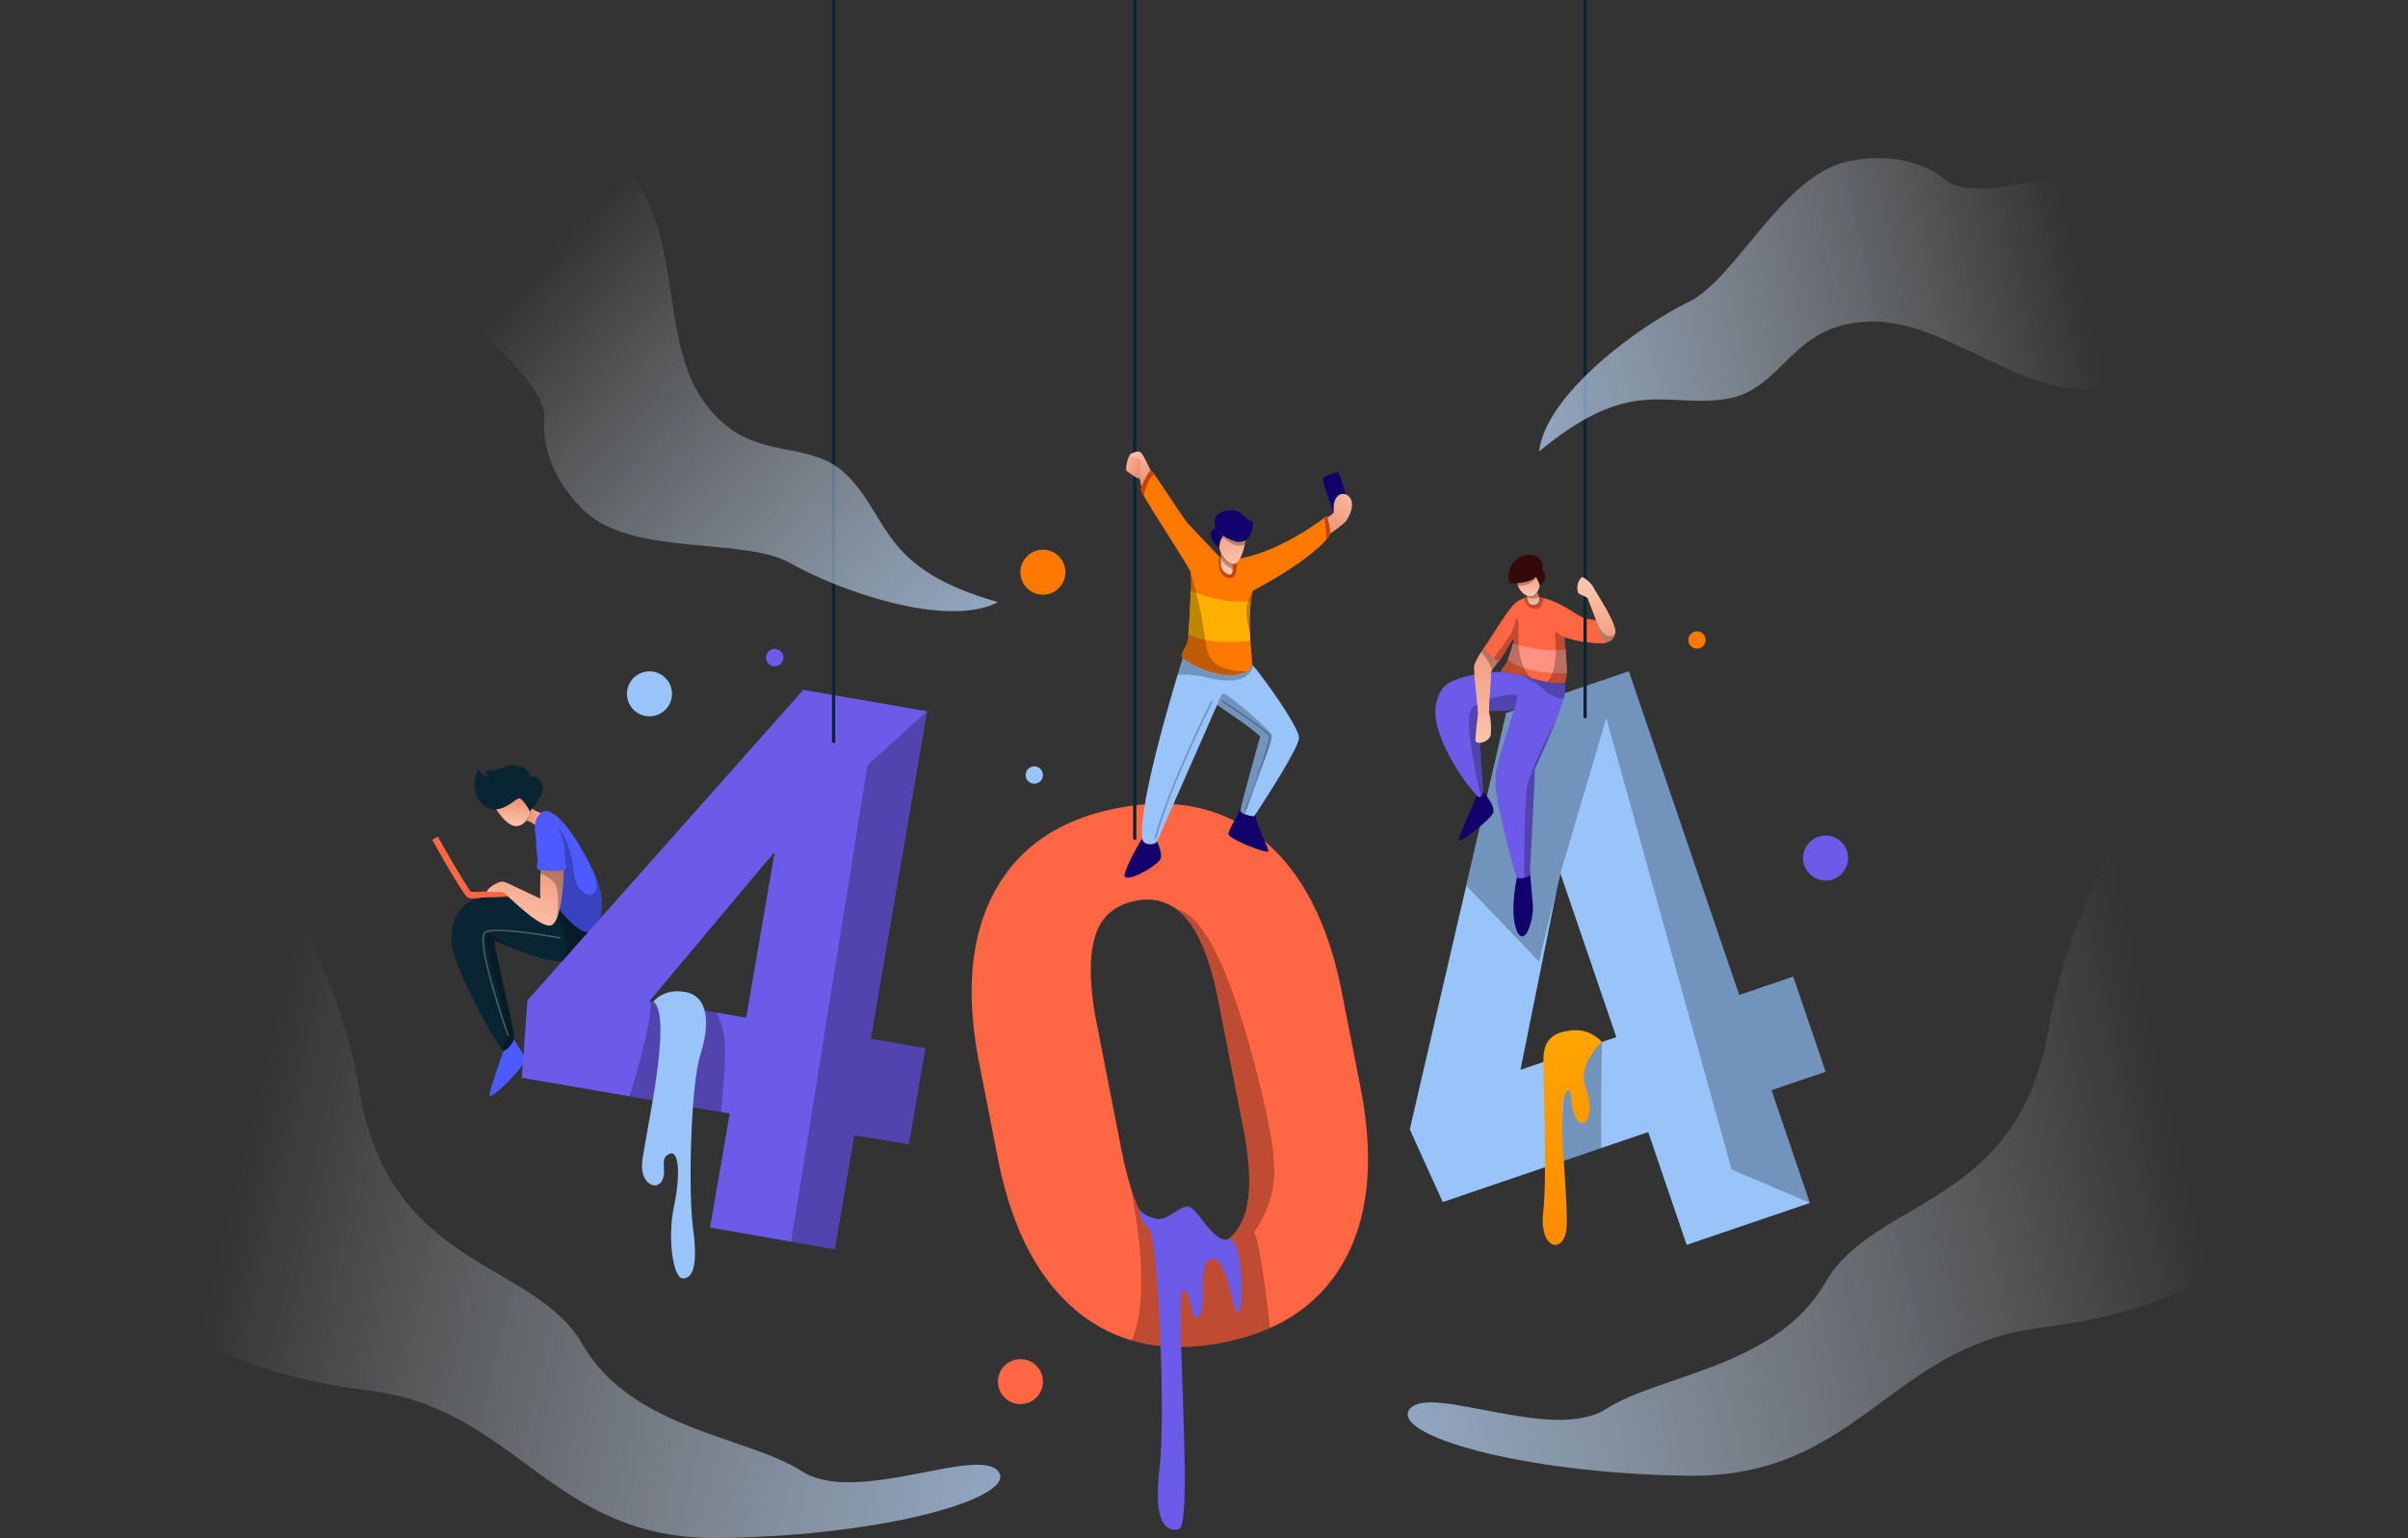 <svg xmlns="http://www.w3.org/2000/svg" xmlns:xlink="http://www.w3.org/1999/xlink" viewBox="0 0 684.16 437.08"><rect x="0" y="0" width="684.16" height="437.08" fill="#333333" stroke="none"/><style><![CDATA[.K,.C,.d{mix-blend-mode:overlay}.i{opacity:.25}.j{fill:#98c4f9}.k{stroke-miterlimit:10}.l{fill:#6c5be8}.m{fill:#ff6643}.n{fill:#12006d}.o{fill:#4d5aff}.p{stroke:#092533}.q{stroke-width:.92}.r{fill:#ff7900}]]></style><defs><linearGradient id="A" x1="477.17" y1="268.61" x2="485.04" y2="394.46" gradientUnits="userSpaceOnUse"><stop offset="0" stop-color="#ffb000"/><stop offset="1" stop-color="#ff7900"/></linearGradient><linearGradient id="B" x1="179.19" y1="234.55" x2="180.09" y2="226.03" gradientUnits="userSpaceOnUse"><stop offset="0" stop-color="#ffc5ae"/><stop offset="1" stop-color="#ea8b6a"/></linearGradient><linearGradient id="C" x1="190.55" y1="231.7" x2="182.68" y2="232.28" xlink:href="#B"/><linearGradient id="D" x1="180.25" y1="263.81" x2="187.46" y2="237.92" xlink:href="#B"/><linearGradient id="E" x1="467.93" y1="168.88" x2="468.26" y2="161.38" xlink:href="#B"/><linearGradient id="F" x1="469.38" y1="172.07" x2="469.14" y2="166.74" xlink:href="#B"/><linearGradient id="G" x1="452.95" y1="212.27" x2="458.84" y2="173.92" xlink:href="#B"/><linearGradient id="H" x1="485.95" y1="166.02" x2="490.54" y2="190.22" xlink:href="#B"/><linearGradient id="I" x1="355.82" y1="130.32" x2="358.68" y2="136.42" xlink:href="#B"/><linearGradient id="J" x1="351.47" y1="130.17" x2="358.59" y2="133.16" xlink:href="#B"/><linearGradient id="K" x1="355.56" y1="127.88" x2="360.15" y2="137.63" xlink:href="#B"/><linearGradient id="L" x1="420.89" y1="137.53" x2="407.86" y2="153.01" xlink:href="#B"/><linearGradient id="M" x1="384.46" y1="161.13" x2="383.06" y2="144.91" xlink:href="#B"/><linearGradient id="N" x1="382.07" y1="161.26" x2="382.73" y2="157.08" xlink:href="#B"/><linearGradient id="O" x1="623.13" y1="71.59" x2="402.24" y2="122.71" gradientUnits="userSpaceOnUse"><stop offset="0" stop-color="#fff" stop-opacity="0"/><stop offset="1" stop-color="#98c4f9"/></linearGradient><linearGradient id="P" x1="184.815" y1="77.467" x2="351.623" y2="231.06" xlink:href="#O"/><linearGradient id="Q" x1="646.11" y1="295.29" x2="329.03" y2="368.67" xlink:href="#O"/><linearGradient id="R" x1="105.62" y1="312.95" x2="422.69" y2="386.34" xlink:href="#O"/><path id="S" d="M302.7 162.6a6.39 6.39 0 1 1-12.78 0 6.39 6.39 0 0 1 10.908-4.518 6.39 6.39 0 0 1 1.872 4.518z"/></defs><path d="M518.68 304.54l-9.2-27-15.35 5.23-31.36-92-35 11.92.1.3-27.32 117.93 9.36 20.66 58.38-19.9 10.92 32.06 35-11.9-10.9-32.06zm-63.57-8.44L432 304l10.36-51.48 1-4.27 15.87 46.46z" class="j"/><path class="C i" d="M503.32 309.77l10.93 32.06-22.27-9.53-35.6-128.24-13.05 44.17-6.05 25.02-20.65-21.57L427.9 203l-.1-.3 34.96-11.92 31.36 92.03 15.35-5.24 9.2 26.98-15.36 5.23zm-48.34 16.47l-12 4.1 1.76-24.76v-4.52l2.48-2.26 1.57-1.45 6.36-1.25s-.44 18.2-.17 30.14z"/><path d="M488.9 296.1a10 10 0 0 0-8.25-3.33c-5.24.44-8.17 2.4-8.34 7.86s1.12 33-.08 43.92 6.26 12 6.68 3.93-2.74-33.43-.4-37.58.92 4.6 3.38 7.43 5.1-2.18 2.46-9 4.54-13.23 4.54-13.23z" transform="translate(-33.78)" fill="url(#A)"/><path d="M134.93 255.3a6.22 6.22 0 0 1-1.85-.17c-.33-.14-1.36-.57-10.28-16.5l1.6-.9c3.33 5.94 8.38 14.6 9.45 15.7a96.7 96.7 0 0 0 11-.69l.18 1.83c-2.94.3-7.5.7-10.1.7z" class="m"/><path d="M167.27 263v.53s-.48 10.1-8.05 9.68h-.06c-4.68-.3-10.47-2.48-14.35-4.1-2.45-1-4.14-1.82-4.33-1.8-.5.08 5.74 26 5.65 27.45a2.12 2.12 0 0 1-.12.63c-.44 1.4-2 3.08-2.9 3.22-.1 0-.3-.17-.57-.52-2.8-3.5-13.95-23.82-14.26-30.45-.32-7.3 3.36-11.68 8.36-12.52 3.7-.6 14.47.87 19.87 1.7l3.16.5z" fill="#092533"/><path class="C i" d="M146.13 294.78a2.12 2.12 0 0 1-.12.63c-.44 1.4-2 3.08-2.9 3.22-.1 0-.3-.17-.57-.52 4-5.6-6.4-32.83-4.14-32.9 1.1 0 3.57 1.85 6.42 3.92-2.45-1-4.14-1.82-4.33-1.8-.5.08 5.74 25.97 5.65 27.45zM167.27 263v.53s-.48 10.1-8.05 9.68c1.5-1.2 1.76-3.3 1.65-5.83-.13-2.94-2.84-8-4.37-10.58l3.16.5z"/><path d="M151.22 229.84a2.11 2.11 0 0 0-.42 1c-.08-.16-.4-.7-.8-1.34-.7-1.06-1.64-2.4-2.22-2.55-.92-.25-3.38 2.86-6.7 3.1a5 5 0 0 1-.67 0c-3.66-.17-7.54-5.36-4.42-11.47a4 4 0 0 0 3.32 2.29 1.92 1.92 0 0 1-1.41-2c4 .7 6.06-2.3 9.5-1.2s3.22 3.17 3.22 3.17 2.62-1 3.44 2.24c.58 2.6-1.83 5.2-2.83 6.76z" fill="#092533"/><g transform="translate(-33.78)"><path d="M184.5 230.77a6.91 6.91 0 0 1-1.28 2.46 3.61 3.61 0 0 1-2.79 1.52c-2.32-.06-4.63-3.18-5.66-4.77 3.32-.24 5.78-3.35 6.7-3.1.58.16 1.53 1.5 2.22 2.55l.8 1.34z" fill="url(#B)"/><path d="M187.86 231.1s-1.74 4-2.4 3.12a4.32 4.32 0 0 0-2.24-1 6.91 6.91 0 0 0 1.28-2.46 2.11 2.11 0 0 1 .42-1 7.89 7.89 0 0 0 2.94 1.34z" fill="url(#C)"/></g><path d="M166.37 264.8c-2.78-.4-10.32-8.6-10.32-12.13a10.29 10.29 0 0 0-.15-1.65c-.58-3.67-2.7-9-3.58-12.85-1-4.42.45-6.07.45-6.07 3.43-5.9 11.2 5.8 15.62 15.16a24.22 24.22 0 0 1 2.56 8.05c.33 6.7-1.8 9.9-4.58 9.5z" class="o"/><path class="C i" d="M166.37 264.8c-2.78-.4-10.32-8.6-10.32-12.13a10.29 10.29 0 0 0-.15-1.65v-1.57l2.73-14.3s3.77 4.5 4.37 12.5 9.43 9.78 5.4-.38a24.22 24.22 0 0 1 2.56 8.05c.3 6.7-1.8 9.9-4.6 9.48z"/><path d="M160.53 247.1a1.09 1.09 0 0 1-.37.16 22 22 0 0 1-6.63 0 2.64 2.64 0 0 1-.54-.15c-1-.5 0-1.7-.33-3.83s-1.14-8.36 2-10.27 5.73 5.57 5.84 9.34.72 4.14.03 4.75z" class="o"/><path d="M193.94 247.26s-.16 9.2-1.9 13.55c-.55 1.35-1.25 2.23-2.16 2.2-3.8-.08-12.37-9.13-13.15-9.47s-4.67.25-4.55-.32 1.64-1.85 3.28-2.46 1.35-.25 11.88 4.6c-.14-.93-.08-5 0-7.22v-.9a22 22 0 0 0 6.61.02z" transform="translate(-33.78)" fill="url(#D)"/><path d="M149.27 301c.27 1.64-10.75 12.86-10.18 9.9s4-12.3 4-12.3c.93-.14 2.47-1.82 2.9-3.22.9 1.6 3.05 4.24 3.27 5.6z" class="o"/><path class="K i k" d="M159.22 266.54s-17.7-3.32-21.2-1.72 6.4 29.58 6.4 29.58" fill="none" stroke="#fff" stroke-width=".46"/><path class="C i" d="M158.22 260.8c.33-1.85.6-7.22-.34-9.35-.63-1.43-2.95-2.66-4.4-3.3v-.9a22 22 0 0 0 6.63 0s-.1 9.22-1.9 13.56z"/><path d="M444.22 198.53a51.65 51.65 0 0 1-1.89 5.53c-1.32 3.4-3.32 8.05-6.27 14.52-.07 3.3-1.12 24.26-1.4 29.1 0 .58-.06.93-.06 1a2.92 2.92 0 0 1-1.63.82c-.78.2-1.62.23-2-.25-.74-1-5.74-20.8-6-25.48s-.5-3.6 5.24-22.2c-1.4.65-10.42.4-10.42.4l1.66 22.94a.57.57 0 0 1 0 .16 4.23 4.23 0 0 1-.8 1.35c-.16.16-.32.26-.48.2a2.55 2.55 0 0 1-.6-.54 60.59 60.59 0 0 1-9.06-13.8c-3-6.8-3.77-11.55-.9-16.3s17.4-5.12 17.4-5.12c.92.26 3 .5 5.13 1a20.93 20.93 0 0 1 1.81.5c3.18 1.06 9.24 2.4 10.55 1.65a8 8 0 0 1-.26 4.51z" class="l"/><path d="M456.3 182.7c-.58.32-7.25.07-11.76-1.65 0 .8.12 2 .24 3.47.18 2.24.38 4.9.33 6.84 0 1.4-.2 2.4-.57 2.64-.7.4-2.73.2-5-.22-1.44-.27-3-.64-4.27-1a19.11 19.11 0 0 1-1.32-.41c-2.56-.85-5.75-1.18-6.94-1.5-.3-.08-.47-.16-.48-.25 0-.45 1.1-1.47 1.65-2.54.06-.13.15-.33.25-.58a46.68 46.68 0 0 0 1.45-4.58c.2-.8.27-1.32.1-1.23-.54.3-3.7 6.18-4.06 6.18a7 7 0 0 1-1.52-.87c-1.26-.86-2.86-2.12-2.9-2.73a.22.22 0 0 1 .08-.2c.74-.7 6.4-10.2 8.44-12.23a8.28 8.28 0 0 1 3-1.87 8.39 8.39 0 0 1 1.81-.48 12.93 12.93 0 0 1 3.65.43c4.06 1 7.8 3.58 9.9 4.85 2.75 1.63 4.63 1.18 5.33 1.6s3.15 6 2.58 6.35z" class="m"/><path d="M445.1 191.36c-3.78 0-12.18-.3-16.66-3.88a46.68 46.68 0 0 0 1.45-4.58c0 0 8.87 2.7 14.88 1.62.18 2.24.38 4.9.33 6.84z" fill="#ff9280"/><path class="C i" d="M438.52 169.9c-.15 1.57-.7 3.26-2.42 3.13a3.23 3.23 0 0 1-3-3.08 8.39 8.39 0 0 1 1.81-.48 12.93 12.93 0 0 1 3.61.43z"/><path d="M437.5 166.47a6.57 6.57 0 0 0-1.23-2.54c-.66 1.08-3.23 1.64-5.22 1.78a7.71 7.71 0 0 1-2.15-.06 6.09 6.09 0 0 1 5.37-8c2.4-.16 4.6 1.64 3.93 4.38 2.17 2.2-.7 4.44-.7 4.44z" fill="#350909"/><g transform="translate(-33.78)"><path d="M471.27 166.47a8.82 8.82 0 0 1-.64 1.58 2.22 2.22 0 0 1-3 1.21l-.16-.08a4.67 4.67 0 0 1-2.37-2.69 6 6 0 0 1-.24-.78c2-.14 4.56-.7 5.22-1.78l.1.12a7.11 7.11 0 0 1 1.08 2.42z" fill="url(#E)"/><path d="M471.07 170.65c-.25 1.52-2.75 1.44-3 .45l-.43-1.36-.2-.55.16.08a2.22 2.22 0 0 0 3-1.21c-.17.34.28.77.43 1.57a2.93 2.93 0 0 1 .03 1.02z" fill="url(#F)"/></g><path d="M424.3 230.7c-.24 1.88-10 9.26-9.83 7.95s5.13-12.6 5.13-12.6a2.55 2.55 0 0 0 .6.54c.5.14 1.12-1.1 1.28-1.56 1.3 1.64 3.04 3.95 2.82 5.66zm6.72 33.88c-2.3-4.92 0-15.36 0-15.36.74 1 3.52-.16 3.6-.57 0-.05 0-.4.06-1l.8 9.23c.44 4.23-2.18 12.6-4.48 7.7z" class="n"/><path class="C i" d="M430.28 201.54c-1.4.65-10.42.4-10.42.4l1.66 22.94a.57.57 0 0 1 0 .16 4.23 4.23 0 0 1-.8 1.35c-1.66-7.8-5-22.73-2.33-25.3 3.38-3.27 12.56-4.15 12.7-3.43a18.52 18.52 0 0 1-.8 3.87z"/><path d="M457.56 190.78a1.1 1.1 0 0 0-.16.66c.2.76-.85 10.32-.46 11.3a18.49 18.49 0 0 1 .38 6.06c-.22 2-4.32 3.17-4.32 1.48s.5-5.68.66-7.2-1.37-12.6-1-14.12a17.58 17.58 0 0 1 2-3.74l.63-1c.06 1 4.1 3.6 4.42 3.6a18.53 18.53 0 0 0-2.15 2.97z" transform="translate(-33.78)" fill="url(#G)"/><path class="C i" d="M444.22 198.53a8.47 8.47 0 0 1-5.26-2.35 25.88 25.88 0 0 0-6.84-4.32l1.8.5c3.18 1.06 9.24 2.4 10.55 1.65a8 8 0 0 1-.26 4.52zm-1.85 5.53c-1.32 3.4-3.32 8.05-6.27 14.52-.07 3.3-1.12 24.26-1.4 29.1 0 .58-.06.93-.06 1a2.92 2.92 0 0 1-1.63.82c.2-7.07-.06-22.46 1.13-27 1.43-5.5 7.84-17.68 8.24-18.43z"/><path class="C i" d="M435.3 192.77l-1.32-.4c-2.56-.85-5.75-1.18-6.94-1.5-.3-.08-.47-.16-.48-.25 0-.45 1.1-1.47 1.65-2.54s2.33-6.68 1.8-6.4-3.7 6.18-4.06 6.18a7 7 0 0 1-1.52-.87l.27-.4c2-2.9 5.18-6.5 5.73-9.6.44-2.3 1.1-1 1 2-.12 2.6-.26 10.72 3.87 13.8zm9.24 1.23c-.7.4-2.73.2-5-.22 4-4 1.8-14.85 2.44-14.3a16.42 16.42 0 0 0 2.54 1.55c.1 2.96 1.3 12.18.02 12.96z"/><path class="C i" d="M425.94 187.85a18.53 18.53 0 0 0-2.16 2.93c0-.25 0-.47-.05-.67-.12-1.18-1.95-3.72-2.84-4.9l.63-1c.06 1 4.1 3.64 4.42 3.64zm10.43-23.8c-1 2.18-3.87 2.43-5.1 2.44a6 6 0 0 1-.24-.78c2-.14 4.56-.7 5.22-1.78zm.9 5.57a1.69 1.69 0 0 1-.69.31 4.26 4.26 0 0 1-2.75-.19l-.2-.55.16.08a2.22 2.22 0 0 0 3-1.21c-.13.33.32.76.47 1.56z"/><path d="M450.36 0v204.06" fill="none" class="k p q"/><path d="M492.74 179.77v.16c-.55 2.47-2.52 2.73-2.9 2.57s-1.36-1.3-2.22-5.27c0-.08 0-.16-.05-.24s-1.86-4.77-2.73-7.06c-2.16-1.27-2.57-.76-2.87-2.23a4.33 4.33 0 0 1 1.2-3.66c.55-.27 3 2 3.34 2.87s6.7 10.24 6.22 12.86z" transform="translate(-33.78)" fill="url(#H)"/><path class="C i" d="M458.93 179.93c-.55 2.47-2.52 2.73-2.9 2.57s-1.36-1.3-2.22-5.27a8.5 8.5 0 0 0 2.31 3.13 2 2 0 0 0 2.8-.43z"/><path d="M386.54 309l-5.27-26.9q-5.85-29.85-22.55-43.56-16.7-13.7-41.28-8.9-24.57 4.8-34.84 23.7-10.27 18.88-4.38 48.84l5.3 27q5.82 29.74 22.53 43.45a43.49 43.49 0 0 0 15.53 8.27q11.6 3.4 25.85.6a62.13 62.13 0 0 0 13.47-4.18 43.93 43.93 0 0 0 21.27-19.5Q392.4 339 386.54 309zm-32.9 36.12q-2.7 8.26-11.43 10-9 1.77-14.7-5.08-3.87-4.66-6.6-13.86-1.26-4.26-2.3-9.5l-7.4-37.83q-2.6-14.9 0-23 2.6-8.1 11.4-9.85a14.21 14.21 0 0 1 11.61 2.31 16.67 16.67 0 0 1 3.11 3q5.72 7.05 8.83 23l7.15 36.56q3.05 15.97.34 24.25z" class="m"/><path class="C i" d="M356.3 350.17c1.5 2.33 3.53 18.2 4.56 27.16a62.13 62.13 0 0 1-13.47 4.18q-14.26 2.78-25.85-.6a20.36 20.36 0 0 0 .85-2.22c4.83-14.74-1.2-41.32-1.48-42.52q2.74 9.2 6.6 13.86 5.65 6.86 14.7 5.08 8.73-1.7 11.43-10 2.7-8.3-.32-24.24l-7.1-36.54q-3.12-15.93-8.83-23a16.67 16.67 0 0 0-3.11-3c11.63 2.28 21.07 38.28 25 55.64s4.23 25.4-2.98 36.2z"/><path d="M323.48 343.23s.75 2 4.7 3.06 7.68-5 10.3-3.06 6.82 10.13 10.5 8.9 4.78 18.42 3 20.6-3-15.48-7.62-15-1.12 13.85-3.75 16.26-1.53-5.9-4.37-7.43 3.06 66.86-1.3 67.95-7.2-3.06-5.46-17.7-.44-65.1-3.06-67.73-2.42-3.08-2.95-5.85z" class="l"/><path d="M322.4 0v238.57" fill="none" class="k p q"/><path d="M379.1 146.32s-3.48-9.55-3.2-10.3 4.1-2.13 4.4-1.72 2.7 7.83 2.3 8.36-3.5 3.65-3.5 3.65z" class="n"/><g transform="translate(-33.78)"><path d="M355 133.8a6.26 6.26 0 0 1 3 3.2c.94 2.3.57-6 .57-6l-1-.94z" fill="url(#I)"/><path d="M353.86 133.8a29.67 29.67 0 0 0 3.12 2.11c.45.12 1.32-5.08.92-5.9s-1.84-1.64-2.77-1.1-1.7 4.58-1.27 4.9z" fill="url(#J)"/><path d="M361 134.4s-2.12-4.9-3.05-5.77-2.65.24-2.77.7 2.06.78 2.77 1.52-1.2 6.2.63 8.1 2.42-4.55 2.42-4.55z" fill="url(#K)"/><path d="M410.27 147.42a11.56 11.56 0 0 0 2.3-1.56c.4-.53-.33-2.54.86-4.38s3.73-1.3 4.34.9-1 5-1.72 5.86-5.78 4.47-5.78 4.47" fill="url(#L)"/></g><path d="M377.84 151.7a4.45 4.45 0 0 1-1 1.65c-2.4 2.8-9 8.26-20.85 14.5a29.27 29.27 0 0 0-.56 2.91 48.3 48.3 0 0 0-.29 9.08c0 .73.1 1.44.14 2.12.2 3 .5 5.44.43 6.86a1.91 1.91 0 0 1-.36 1.24 7.08 7.08 0 0 1-.84.63c-5.93 3.8-16.73-1.88-18.47-3.6a.79.79 0 0 1-.24-.32c-.3-1.15.87-2.37 1.53-4.34a13.69 13.69 0 0 0 .33-2.11c.3-3 .58-8.45.68-12.53a38.89 38.89 0 0 0-.08-5.2c-.33-1.34-10.27-16.36-13.26-21.68a6.5 6.5 0 0 1-.84-1.81c.1-1.2 2.4-5.46 2.9-5.4a4.51 4.51 0 0 1 .84 1c2.3 3.2 8.5 12.87 9.65 14.1l8.82 9.32 1.06 1.1a28.52 28.52 0 0 0 3.79-.33c11.18-1.73 22.16-9.55 25-11.73.47-.35.72-.56.72-.56s1.15 3.52.9 5.06z" class="r"/><path d="M349.95 164.2c-3.8.62-3.82-4.34-3.62-6l1.06 1.1a28.52 28.52 0 0 0 3.79-.33c.48 1.9.1 5.02-1.23 5.22z" fill="#c64200"/><path d="M353.8 153.57a3.69 3.69 0 0 1-2.94.28 11.08 11.08 0 0 1-3.34-1.63 6.08 6.08 0 0 0-1.11 3.48c-2.7-2.34-3.36-4.68-1.06-5.54-.94-4.1 1.06-4.95 4.42-5.15s4.14 3.23 6.15 3.15c.12 1.84-.4 4.4-2.12 5.4z" class="n"/><g transform="translate(-33.78)"><path d="M387.6 153.57c0 .33-.1.7-.17 1.12-.45 2.4-1.63 5.74-3.4 5.56l-.3-.06a5.52 5.52 0 0 1-3.06-3.19 8.78 8.78 0 0 1-.47-1.3 7.42 7.42 0 0 1 .3-1.83 5 5 0 0 1 .81-1.65 11.08 11.08 0 0 0 3.34 1.63 3.69 3.69 0 0 0 2.94-.28z" fill="url(#M)"/><path d="M384 161.66c0 .87-.14 1.55-.72 1.6-1.17.08-2.73-1.45-2.64-3.1V157a5.52 5.52 0 0 0 3.06 3.19l.3.06v1.4z" fill="url(#N)"/></g><path d="M377.84 151.7a4.45 4.45 0 0 1-1 1.65 45.53 45.53 0 0 0-.58-6.15l.72-.56s1.1 3.52.86 5.06zm-49.98-16.98c-1.74 1.5-2.6 4.75-2.9 6.2a6.5 6.5 0 0 1-.84-1.81c.1-1.2 2.4-5.46 2.9-5.4a4.51 4.51 0 0 1 .84 1.02z" fill="#c64200"/><path d="M355.22 182c-3.9.56-11.26 1.07-17.62-1.63.3-3 .58-8.45.68-12.53 3.15 1.33 9.95 3.7 17.1 3a52.21 52.21 0 0 0-.15 11.16z" fill="#ffb000"/><path class="C i" d="M354.47 190.7c-6.4 4.1-18.43-2.8-18.7-3.9s.87-2.37 1.53-4.34a13.69 13.69 0 0 0 .33-2.11c.3-3 .58-8.45.68-12.53a38.89 38.89 0 0 0-.08-5.2 112.87 112.87 0 0 1 3.41 13.94c1.15 6.88.9 10.16 4.26 12.37 1.97 1.3 5.56 1.97 8.58 1.78z"/><path d="M369.08 209.62c0 2.84-10.27 18.6-12.4 21.82l-.38.58a14.65 14.65 0 0 1-2.42-.52c-.76-.26-1.4-.62-1.4-1.12a2.61 2.61 0 0 1 .06-.46c.36-2.2 2.62-10.13 5.5-20.62-1.52-1.86-12.23-9-12.23-9l-17 38.65-.12.22c-.77 1-3.94 1.1-4.16-1-.9-8.7 6.6-34.9 10.08-46.5l1.42-4.64c1.74 1.7 12.54 7.4 18.47 3.6a7.08 7.08 0 0 0 .84-.63 1.91 1.91 0 0 0 .36-1.24c.1.12.23.25.34.4 4.1 4.85 13.04 17.74 13.04 20.47z" class="j"/><path d="M329.83 243.82c-.4 2-11.22 8.1-10.24 4.44.8-3 3.8-8.17 4.9-10 .22 2.07 3.4 2 4.16 1l.12-.22c.56 1.55 1.32 3.45 1.05 4.78zm30.4-1.82c-.82.4-11.47-3.7-11.23-5.08s3.53-7 3.53-7a2.61 2.61 0 0 0-.06.46c0 1.2 3.83 1.64 3.83 1.64l.38-.58c.48 4.25 4.33 10.2 3.55 10.56z" class="n"/><path class="d i k" d="M344.42 199.16s-11.8 23.17-16.2 39.08m19-39.08s13.1 8.6 13.6 10-6.8 20.76-6.8 20.76" fill="none" stroke-width=".46" stroke="#000"/><path class="C i" d="M356 189.22c-1.44 5.76-9.8 4.2-14.08 3.1a25.47 25.47 0 0 0-7.35-.56l1.42-4.64c1.74 1.7 12.54 7.4 18.47 3.6a7.08 7.08 0 0 0 .84-.63 1.91 1.91 0 0 0 .36-1.24c.1.17.23.25.34.4zm-2.12 42.28c-.76-.26-1.4-.62-1.4-1.12a2.61 2.61 0 0 1 .06-.46c.36-2.2 2.62-10.13 5.5-20.62-1.52-1.86-12.23-9-12.23-9s.87-3 1.86-3.17 12.34 9.56 13.6 11.58c1.1 1.82-6.62 16.3-7.38 22.8zm-.08-77.93c0 .33-.1.7-.17 1.12-2.86 1.46-5.67-1.82-6-1.78s-.58.52-.9 1a5 5 0 0 1 .81-1.65 11.08 11.08 0 0 0 3.34 1.63 3.69 3.69 0 0 0 2.93-.32zm-3.58 8.1c-1.9-.46-2.93-2.36-3.33-3.24V157a5.52 5.52 0 0 0 3.06 3.19l.3.06-.02 1.4zm5.18 9.1a48.3 48.3 0 0 0-.29 9.08c-.74-3.14-1.4-6.5-.63-8.46a21.63 21.63 0 0 1 1.48-3.53 29.27 29.27 0 0 0-.56 2.91z"/><path d="M263.4 202.12L228.03 196l-.05.32-78.12 87.95-1.6 22 11.2 1.93 47.86 8.23-5.57 32.4 35.4 6.16 5.57-32.43 15.5 2.62 4.7-27.3-15.54-2.67zm-44.18 45.07l-7.22 42-27.5-4.72 12.87-15.32 19.93-23.78 2.82-3.2z" class="l"/><path class="C i" d="M204.88 316l-26-4.47c3.07-10.13 6.9-24.08 5.7-27.12l18.87 3.24a18.9 18.9 0 0 1 2.43 8.59c.42 6.76-.6 13.62-1 19.76z"/><path d="M185.66 284.62s2.84-3.94 9.23-2.7 6.88 9.1 4.1 17.8-3.44 39-2.13 48.83.5 14.42-2.62 14.75-4.6-11.8-2.78-20.32 1.63-16.4-1.32-15.08-.5 4.6-2 7.54-5.9 1.15-5.74-4.43 9.12-41.78 3.27-46.37z" class="j"/><path class="C i" d="M247.4 295.23l15.54 2.67-4.7 27.3-15.54-2.66-5.57 32.43-12.35-2.12 21.7-135.43 16.9-15.3-16 93.1z"/><path d="M236.84 0v211.1" fill="none" class="k p q"/><use xlink:href="#S" class="r"/><path d="M525.07 243.83a6.39 6.39 0 0 1-12.78-.013 6.39 6.39 0 0 1 10.912-4.512 6.39 6.39 0 0 1 1.868 4.525z" class="l"/><path d="M190.92 197.16a6.39 6.39 0 0 1-10.908 4.518 6.39 6.39 0 0 1 4.518-10.908 6.4 6.4 0 0 1 6.39 6.39z" class="j"/><use xlink:href="#S" x="-6.38" y="230" class="m"/><circle cx="482.15" cy="181.85" r="2.46" class="r"/><circle cx="293.86" cy="220.23" r="2.46" class="j"/><path d="M222.58 186.85a2.47 2.47 0 0 1-4.217 1.757 2.47 2.47 0 0 1 1.757-4.217 2.46 2.46 0 0 1 2.46 2.46z" class="l"/><g transform="translate(-33.78)"><path d="M587.37 51.76s-9.85-9.83-28.52-5.9-31.8 33.43-45.4 40-40.4 25.9-42.4 42.45c26.2-21.8 36-12.3 53.06-14.92s18.35-22.62 42.93-22 50.8 31.2 75.38 14.12 53.42-37.4 30.15-54.1-70.46 8.87-85.2.35z" fill="url(#O)"/><path d="M188.52 118.22S186 131.9 199.74 145.1s45.53 7.4 58.6 14.93 44.18 18.75 59 11.08c-32.77-9.33-30.47-22.8-42.24-35.4s-29-2.4-42.35-23.08-2.88-59.54-30.84-70.2-61-23-61.7 5.6 47 53.2 48.3 70.2z" fill="url(#P)"/><path d="M664.4 196.64s-40 43.87-48.5 95.3-49.5 48.16-63.43 72.4-47.1 26.22-62.3 36-49.84-7.2-55.8 0 31.07 18.36 79.1 19 57.2-36.7 99.8-42 85.22-23.6 100.3-93.08-10.5-106.55-49.16-87.63z" fill="url(#Q)"/><path d="M87.33 214.3s40 43.87 48.5 95.3 49.5 48.15 63.43 72.4 47.1 26.2 62.3 36.05 49.84-7.2 55.8 0-31.07 18.35-79.1 19-57.2-36.7-99.8-41.95-85.2-23.6-100.3-93.08 10.5-106.65 49.16-87.74z" fill="url(#R)"/></g></svg>